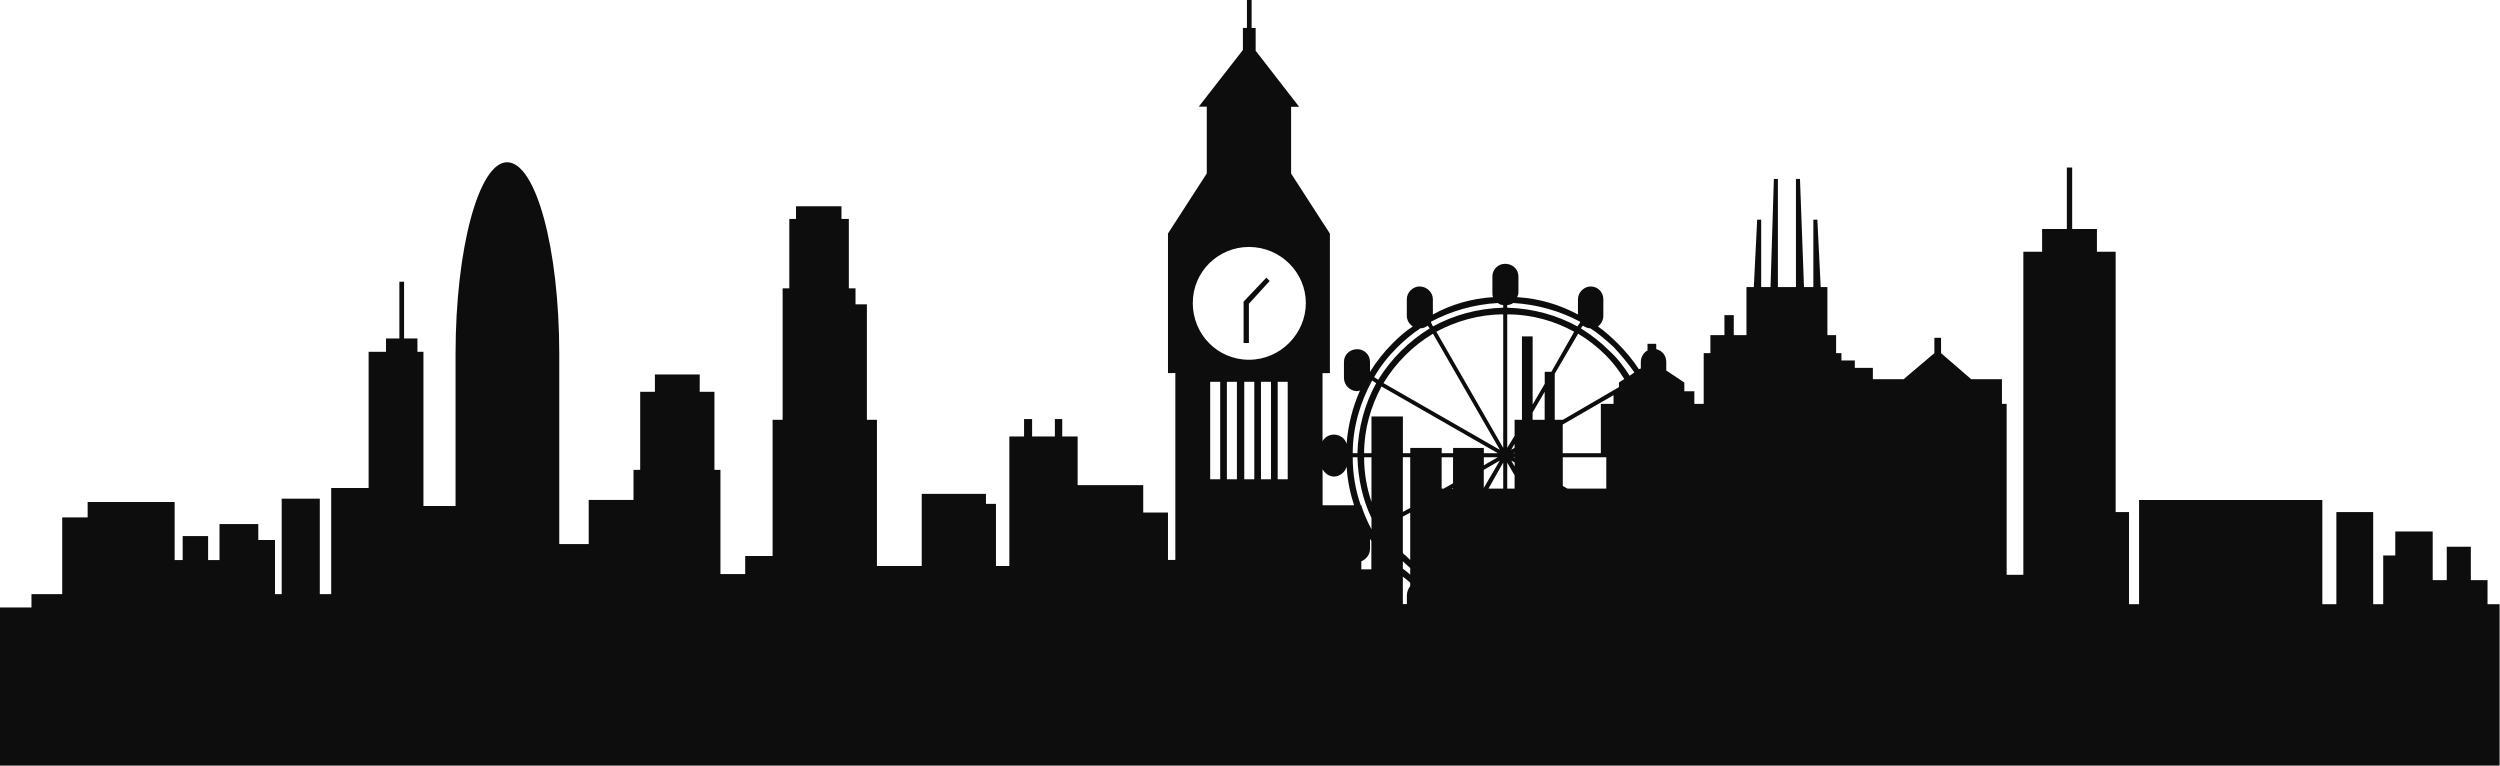 <svg width="1440" height="441" viewBox="0 0 1440 441" fill="none" xmlns="http://www.w3.org/2000/svg">
<path fill-rule="evenodd" clip-rule="evenodd" d="M-0.372 349.89H18.125V342.208H35.839V298.004H50.486V289.15H100.594V322.612H105.226V308.778H119.874V322.612H126.431V301.845H148.777V311.057H158.401V342.208H162.25V287.229H184.205V342.208H190.762V281.077H212.325V202.63H222.34V194.948H230.039V162.266H232.747V194.948H240.446V202.63H243.904V291.461H262.4V203.801C262.4 143.061 275.873 93.454 292.087 93.454C308.659 93.454 322.132 143.061 322.132 203.801V313.368H339.095V287.978H364.9V270.661H368.749V225.676H377.231V215.682H403.035V225.676H411.517V270.661H414.975V330.652H429.231V320.269H445.02V241.821H450.794V166.075H454.644V126.102H458.493V118.811H484.689V126.102H488.93V166.075H492.779V175.287H499.336V241.788H505.11V325.998H530.914V284.463H567.908V290.224H573.682V325.998H581.381V251.391H589.863V241.398H594.495V251.391H607.609V241.398H611.85V251.391H620.724V279.45H658.5V295.204H672.756V322.515H676.997V214.869H672.756V134.5L695.102 99.899V61.456H690.47L715.915 28.775V16.08H718.232V0H720.939V16.145H723.255V29.231L748.309 61.521H743.677V99.964L766.023 134.566V214.934H761.782V254.158C762.924 251.847 765.632 250.317 768.339 250.317C771.797 250.317 774.897 252.628 775.647 255.688C776.43 244.913 779.105 234.529 783.346 224.927C782.954 224.927 782.204 225.318 781.812 225.318C777.572 225.318 774.114 221.867 774.114 217.636V208.424C774.114 204.192 777.572 201.132 781.812 201.132C785.662 201.132 789.12 204.192 789.12 208.424V214.185C792.969 208.033 797.21 202.662 802.234 197.649C805.692 194.199 809.541 190.716 813.782 188.047C811.466 186.517 810.324 184.206 810.324 181.895V172.292C810.324 168.451 813.782 165.001 817.632 165.001C821.873 165.001 825.331 168.451 825.331 172.292V181.146C835.737 175.384 847.677 171.934 860.008 171.153C859.617 170.372 859.617 169.623 859.617 168.451V159.239C859.617 155.008 863.075 151.948 866.924 151.948C871.165 151.948 874.623 155.008 874.623 159.239V168.451C874.623 169.59 874.231 170.372 873.84 171.153C886.563 171.934 898.111 175.384 908.909 181.146V172.292C908.909 168.451 912.367 165.001 916.216 165.001C920.457 165.001 923.524 168.451 923.524 172.292V181.895C923.524 184.206 922.382 186.517 920.457 188.047C924.307 190.748 928.156 194.199 931.647 197.649C936.279 202.272 940.52 207.252 943.978 212.655L945.12 212.265V208.424C945.12 205.722 946.653 203.053 948.969 201.881V198.04H953.993V201.1C957.451 201.881 959.767 204.941 959.767 208.391V213.404L970.174 220.337V225.35H975.948V232.642H981.33V203.411H985.18V193.027H993.27V181.504H998.653V193.027H1005.96V165.359H1010.2L1012.13 126.525H1014.44V165.359H1019.82L1021.75 103.056H1024.07V165.359H1034.47V103.056H1036.79L1039.1 165.359H1044.49V126.525H1046.8L1048.73 165.359H1052.58V193.027H1057.6V203.411H1060.67V207.642H1068.37V211.874H1078.77V218.417H1096.49L1114.2 203.411V194.557H1118.05V203.411L1135.41 218.417H1153.12V232.642H1155.83V331.076H1165.45V144.982H1176.25V131.896H1190.5V96.513H1193.57V131.896H1207.83V144.982H1218.62V294.944H1226.32V348.002H1232.1V288.011H1337.66V348.002H1345.75V294.944H1366.96V348.002H1372.73V319.943H1379.68V306.109H1401.24V334.168H1409.33V314.93H1423.2V334.168H1432.82V348.002H1439.77V441.033H-0.372V349.923V349.89ZM868.164 175.71V177.24C882.811 177.63 896.676 181.471 908.615 188.014L910.148 185.703V185.312C898.6 179.16 885.486 175.319 871.622 174.538C870.48 175.319 869.305 175.677 868.164 175.677V175.71ZM868.164 181.081V257.966L872.405 251.033V241.821H876.645V193.776H882.811V233L889.76 221.086V214.153H893.609L906.723 191.074C895.534 184.922 882.452 181.081 868.196 181.081H868.164ZM868.164 266.429V281.435H872.405V273.753L868.164 266.462V266.429ZM865.847 281.435V266.429L857.366 281.435H865.847ZM865.847 257.966V181.081C851.983 181.081 838.869 184.922 827.32 191.074L865.847 257.966ZM865.847 177.207V175.677C864.706 175.677 863.531 175.287 862.781 174.538C848.917 175.319 835.802 179.16 824.254 185.312V185.703L825.396 188.014C837.336 181.471 851.2 177.63 865.847 177.24V177.207ZM911.714 187.591L910.573 189.121C916.738 192.962 922.121 197.194 927.145 202.206C931.777 206.438 935.235 211.06 938.693 216.431L941.401 214.511C937.943 209.498 933.702 204.518 929.461 199.895C925.22 196.054 920.979 192.213 915.988 189.121C914.455 189.121 912.921 188.34 911.747 187.591H911.714ZM909.007 192.213L895.534 215.292V241.821H900.166L932.527 222.974V220.272L935.594 218.352C932.527 213.339 929.037 208.749 924.796 204.518C920.164 199.895 914.781 195.664 909.007 192.213ZM889.727 225.676L882.778 237.589V241.821H889.727V225.676ZM872.372 255.655L870.447 259.105L872.372 257.966V255.655ZM854.658 281.045L863.89 265.29L854.658 270.661V281.045ZM929.428 227.596L900.133 244.523V261.059H922.088V232.609H929.396V227.596H929.428ZM872.405 260.668L871.622 261.059H872.405V260.668ZM836.944 281.045L836.161 281.435H836.944V281.045ZM812.282 295.27L808.041 297.581V318.348C808.432 319.129 808.824 319.487 809.574 319.878C810.357 320.659 811.499 321.799 812.282 322.58V295.27ZM808.041 294.879L812.282 292.568V263.337H808.041V294.879ZM831.561 281.435L836.944 278.376V263.37H830.387V281.435H831.529H831.561ZM854.691 267.992L862.781 263.37H854.691V267.992ZM925.22 263.37H900.166V279.905L902.874 281.435H925.22V263.37ZM872.437 263.37H871.654L872.437 263.76V263.37ZM789.968 263.37H785.727C785.727 272.582 787.26 281.045 789.968 289.117V263.37ZM781.878 263.37H779.17C779.17 272.972 780.703 282.217 783.802 291.038H784.194V291.429C785.727 296.051 787.652 300.64 789.968 304.872V298.329C784.944 287.946 782.269 276.032 781.878 263.337V263.37ZM779.17 261.059H781.878C782.269 246.443 786.119 232.609 792.676 220.695L790.359 219.165C783.411 231.86 779.17 246.085 779.17 261.091V261.059ZM785.727 261.059H789.968V239.9H808.073V261.059H812.314V257.999H830.42V261.059H836.977V257.999H854.691V261.059H862.781L795.742 222.616C789.576 234.139 785.727 247.224 785.727 261.059ZM872.437 266.429L870.512 265.29L872.437 268.741V266.429ZM791.501 217.212L793.817 218.742C797.667 212.59 801.908 207.219 806.932 202.206C811.955 197.194 817.338 192.994 823.504 189.121L822.362 187.591C821.22 188.372 820.046 189.121 818.121 189.121C813.489 192.181 808.889 196.054 805.007 199.895C799.624 205.266 794.992 211.06 791.534 217.212H791.501ZM796.884 220.663L863.923 259.105L825.396 192.213C819.622 195.664 814.206 199.895 809.607 204.518C804.583 209.53 800.375 214.901 796.884 220.663ZM812.282 327.169C811.14 326.03 809.574 324.858 808.041 323.328V327.56C809.574 328.699 811.107 329.871 812.282 331.01V327.169ZM775.679 268.741C774.896 271.8 771.83 274.502 768.372 274.502C765.664 274.502 762.989 272.582 761.815 270.27V291.038H779.92C777.604 283.747 776.071 276.423 775.679 268.741ZM789.152 310.276V316.037C789.152 319.487 786.836 322.189 784.129 323.328V327.951H789.903V311.805C789.903 311.415 789.511 311.024 789.12 310.276H789.152ZM808.041 332.182V347.937H810.357V342.924C810.357 341.004 811.14 339.083 812.282 337.553V335.633C811.14 334.493 809.574 333.322 808.041 332.182ZM719.406 174.929L731.346 161.843L729.421 159.923L716.307 173.757V197.584H719.373V174.896L719.406 174.929ZM719.406 142.248C737.511 142.248 752.159 156.863 752.159 174.538C752.159 192.213 737.511 207.219 719.406 207.219C701.301 207.219 687.045 192.604 687.045 174.538C687.045 156.472 701.692 142.248 719.406 142.248ZM697.06 219.914H702.834V276.064H697.06V219.914ZM706.683 219.914H712.457V276.064H706.683V219.914ZM716.698 219.914H722.472V276.064H716.698V219.914ZM726.322 219.914H732.096V276.064H726.322V219.914ZM735.945 219.914H741.72V276.064H735.945V219.914Z" fill="#0D0D0D"/>
</svg>
